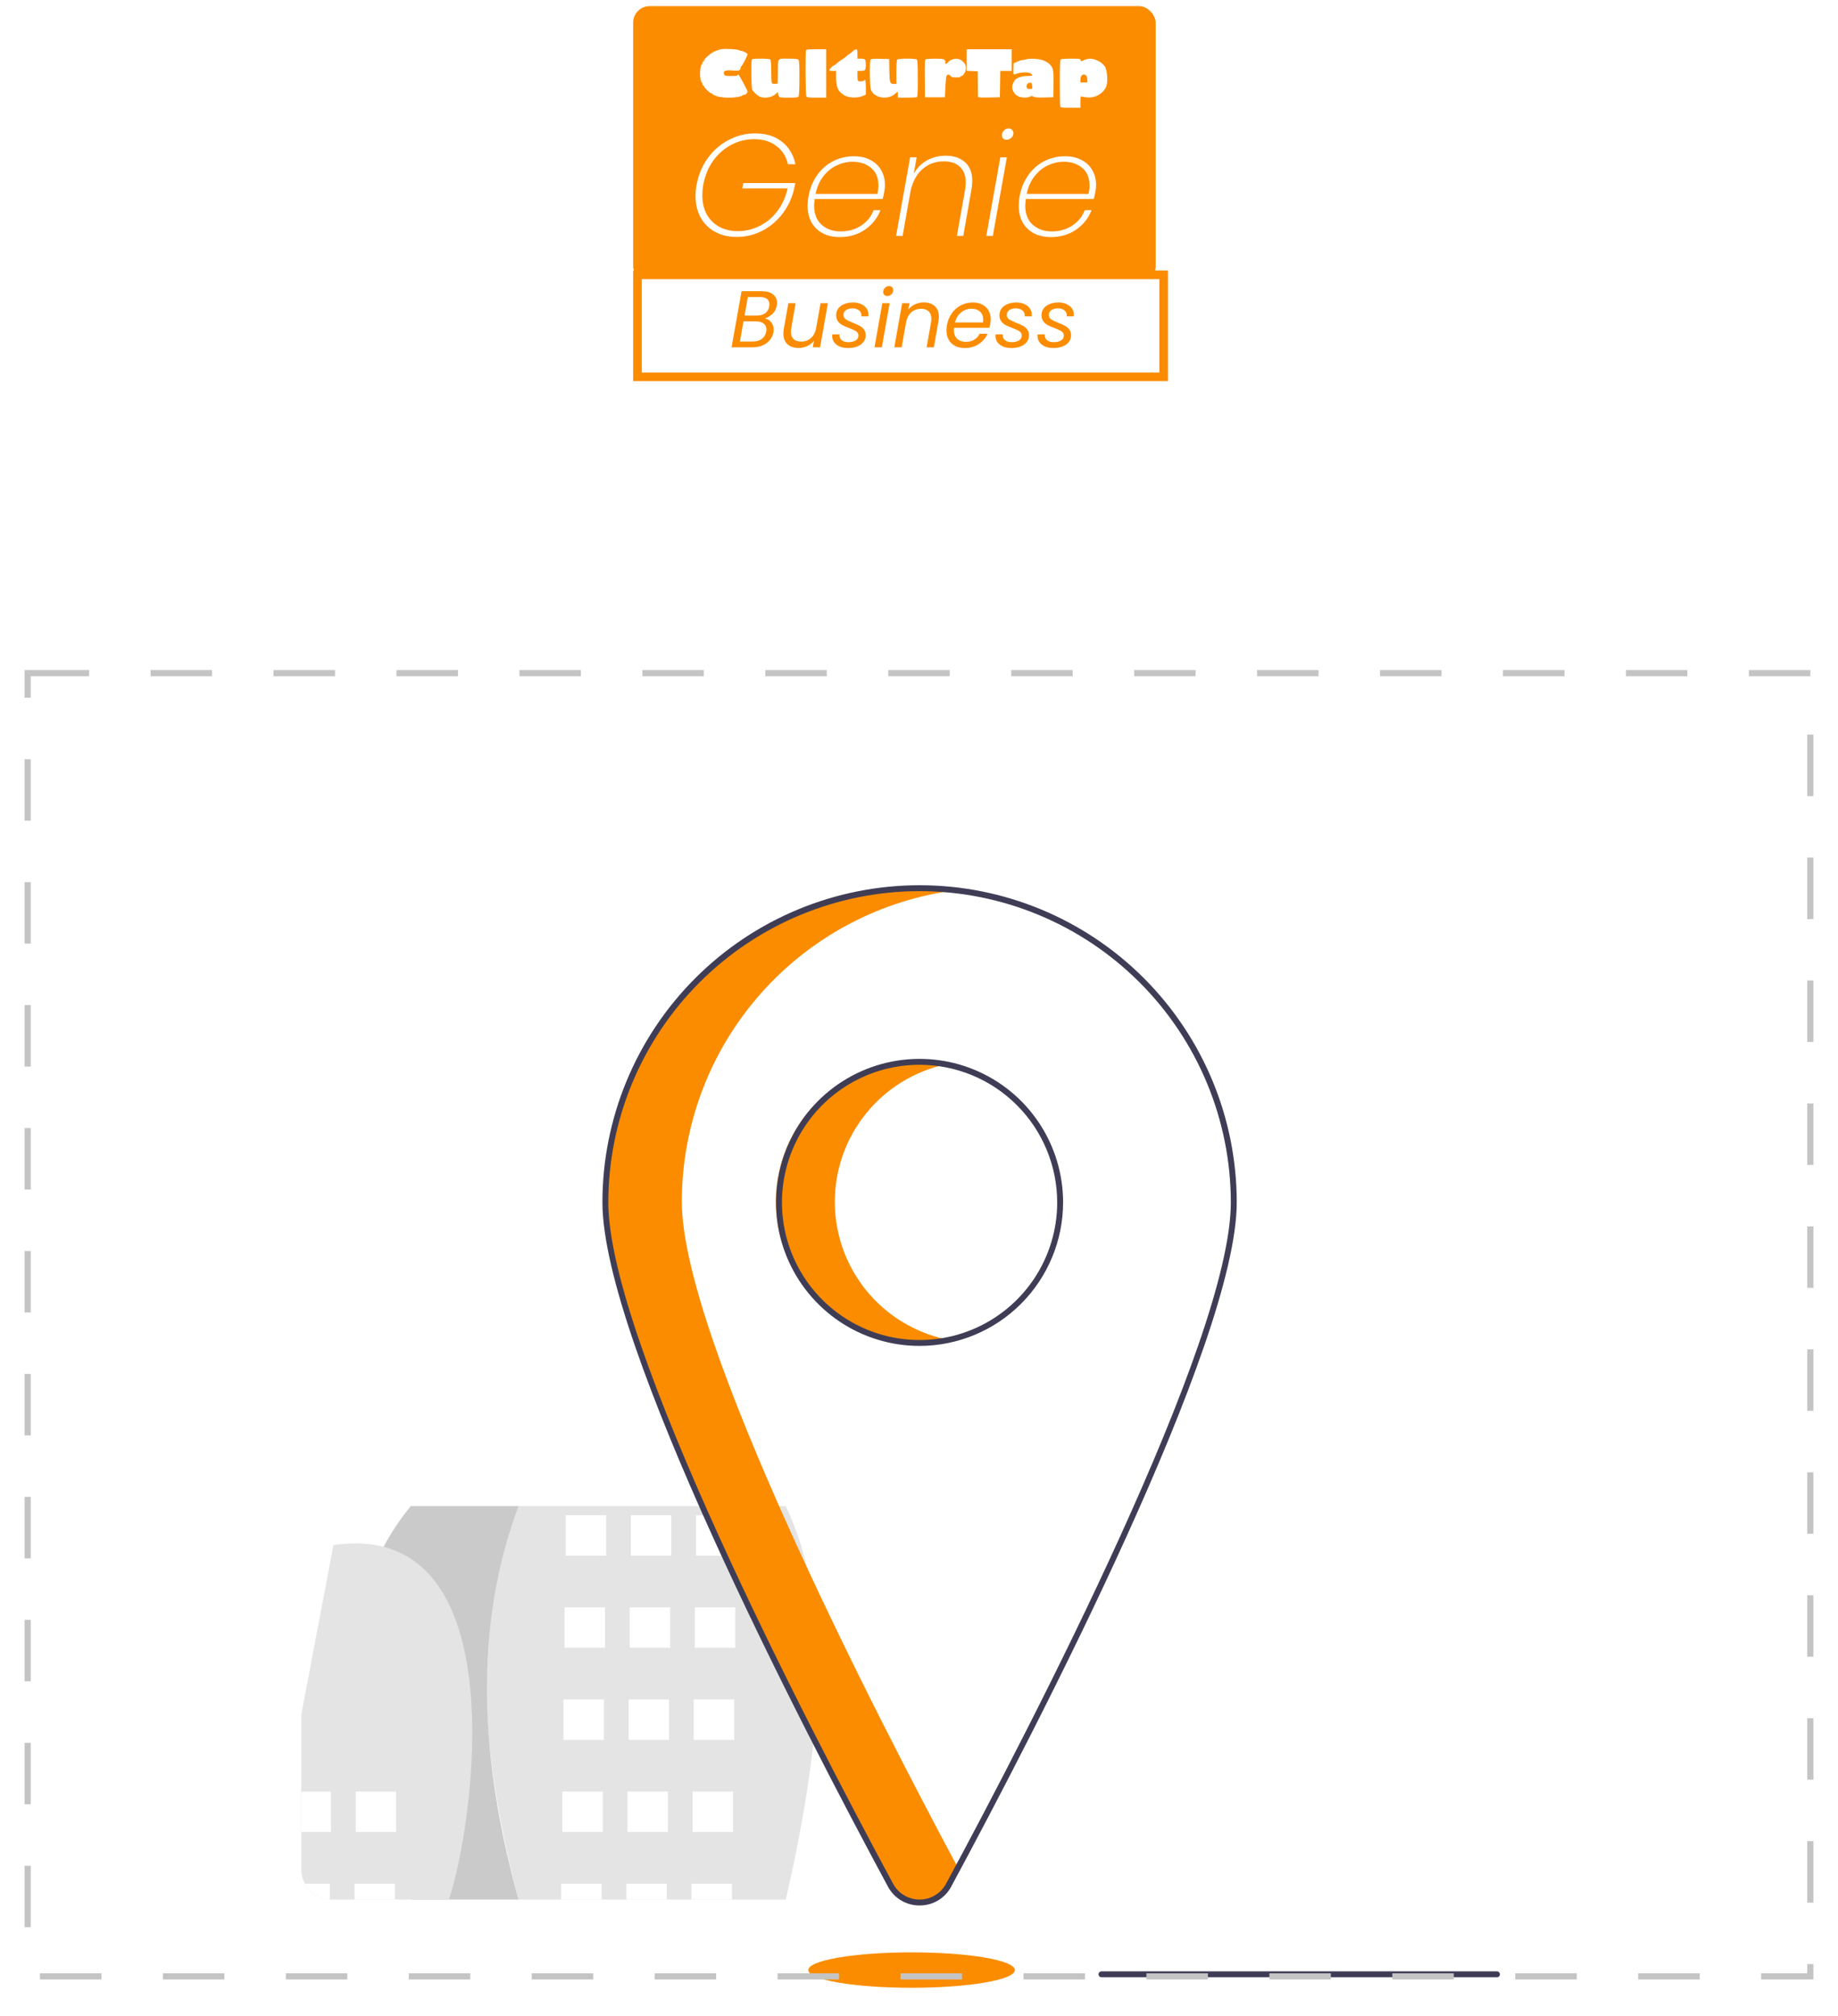 <svg width="299" height="328" viewBox="0 0 299 328" fill="none" xmlns="http://www.w3.org/2000/svg">
<g filter="url(#filter0_d_1419_2)">
<path d="M84.35 241C76.599 259.08 78.085 281.037 84.35 305H127.838C133.276 281.01 136.029 258.332 127.838 241H84.35Z" fill="#E4E4E4"/>
<path d="M66.811 241C52.647 258.431 56.598 280.853 66.811 305H84.351C78.025 282.188 76.991 260.613 84.351 241H66.811Z" fill="#CACACA"/>
<path d="M119.798 242.484H113.221V249.061H119.798V242.484Z" fill="white"/>
<path d="M109.201 242.484H102.623V249.061H109.201V242.484Z" fill="white"/>
<path d="M98.604 242.484H92.026V249.061H98.604V242.484Z" fill="white"/>
<path d="M119.616 257.466H113.038V264.044H119.616V257.466Z" fill="white"/>
<path d="M109.018 257.466H102.44V264.044H109.018V257.466Z" fill="white"/>
<path d="M98.421 257.466H91.843V264.044H98.421V257.466Z" fill="white"/>
<path d="M119.433 272.449H112.855V279.027H119.433V272.449Z" fill="white"/>
<path d="M108.836 272.449H102.258V279.027H108.836V272.449Z" fill="white"/>
<path d="M98.238 272.449H91.66V279.027H98.238V272.449Z" fill="white"/>
<path d="M119.25 287.432H112.672V294.009H119.25V287.432Z" fill="white"/>
<path d="M108.653 287.432H102.075V294.009H108.653V287.432Z" fill="white"/>
<path d="M98.055 287.432H91.478V294.009H98.055V287.432Z" fill="white"/>
<path d="M119.068 302.414H112.489V305H119.068V302.414Z" fill="white"/>
<path d="M108.47 302.414H101.893V305H108.47V302.414Z" fill="white"/>
<path d="M97.871 302.414H91.294V305H97.871V302.414Z" fill="white"/>
<path d="M49 274.994V300.044C49 301.166 49.381 302.256 50.08 303.133C50.78 304.011 51.757 304.625 52.851 304.875C53.115 304.936 53.384 304.974 53.655 304.989C53.753 304.998 53.856 305 53.956 305H73.023C77.026 293.277 84.386 242.966 54.242 247.334L49 274.994Z" fill="#E4E4E4"/>
<path d="M64.436 287.432H57.858V294.009H64.436V287.432Z" fill="white"/>
<path d="M53.838 287.432H49V294.009H53.838V287.432Z" fill="white"/>
<path d="M64.253 302.414H57.676V305H64.253V302.414Z" fill="white"/>
<path d="M49.603 302.414C49.94 303.03 50.404 303.568 50.964 303.992C51.524 304.416 52.167 304.717 52.851 304.876C53.115 304.936 53.384 304.974 53.655 304.989V302.414H49.603Z" fill="white"/>
<path d="M148.296 319.353C157.577 319.353 165.1 318.063 165.1 316.472C165.1 314.881 157.577 313.591 148.296 313.591C139.016 313.591 131.492 314.881 131.492 316.472C131.492 318.063 139.016 319.353 148.296 319.353Z" fill="#FB8C00"/>
<path d="M243.52 317.643H179.184C179.057 317.643 178.935 317.593 178.845 317.503C178.755 317.413 178.704 317.291 178.704 317.163C178.704 317.036 178.755 316.914 178.845 316.824C178.935 316.734 179.057 316.683 179.184 316.683H243.52C243.647 316.683 243.769 316.734 243.859 316.824C243.949 316.914 244 317.036 244 317.163C244 317.291 243.949 317.413 243.859 317.503C243.769 317.593 243.647 317.643 243.52 317.643Z" fill="#3F3D56"/>
<path d="M135.806 191.5C135.807 186.269 137.6 181.197 140.888 177.129C144.175 173.06 148.758 170.242 153.872 169.142C150.537 168.427 147.085 168.466 143.768 169.257C140.451 170.049 137.353 171.572 134.7 173.715C132.048 175.859 129.909 178.568 128.439 181.646C126.969 184.723 126.207 188.09 126.207 191.5C126.207 194.91 126.969 198.277 128.439 201.355C129.909 204.432 132.048 207.142 134.7 209.285C137.353 211.429 140.451 212.952 143.768 213.743C147.085 214.534 150.537 214.573 153.872 213.858C148.758 212.759 144.175 209.94 140.888 205.871C137.6 201.803 135.807 196.731 135.806 191.5Z" fill="#FB8C00"/>
<path d="M149.594 214.941C144.977 214.941 140.463 213.572 136.623 211.007C132.784 208.441 129.791 204.795 128.024 200.529C126.257 196.263 125.795 191.569 126.696 187.04C127.596 182.511 129.82 178.351 133.085 175.086C136.35 171.82 140.51 169.597 145.039 168.696C149.568 167.795 154.262 168.257 158.529 170.025C162.795 171.792 166.441 174.784 169.006 178.623C171.572 182.463 172.941 186.977 172.941 191.594C172.934 197.784 170.472 203.718 166.095 208.095C161.718 212.472 155.784 214.934 149.594 214.941ZM149.594 169.208C145.167 169.207 140.838 170.52 137.157 172.98C133.475 175.44 130.606 178.936 128.912 183.027C127.217 187.118 126.774 191.619 127.637 195.962C128.501 200.304 130.633 204.293 133.764 207.424C136.895 210.555 140.884 212.687 145.226 213.551C149.569 214.415 154.07 213.971 158.161 212.277C162.252 210.583 165.748 207.713 168.208 204.032C170.668 200.35 171.981 196.022 171.981 191.594C171.974 185.659 169.613 179.969 165.417 175.772C161.22 171.575 155.53 169.214 149.594 169.208V169.208Z" fill="#3F3D56"/>
<path d="M110.92 191.5C110.92 179.024 115.483 166.98 123.748 157.635C132.013 148.29 143.41 142.291 155.792 140.766C148.607 139.885 141.317 140.54 134.405 142.686C127.492 144.833 121.113 148.423 115.692 153.219C110.27 158.015 105.928 163.908 102.953 170.507C99.979 177.106 98.439 184.261 98.436 191.5C98.436 214.428 132.156 279.085 144.82 302.56C145.28 303.415 145.962 304.128 146.795 304.626C147.628 305.124 148.58 305.386 149.551 305.386C150.521 305.386 151.473 305.124 152.306 304.626C153.139 304.128 153.821 303.415 154.281 302.56C154.755 301.682 155.262 300.739 155.792 299.749C142.159 274.297 110.92 213.57 110.92 191.5Z" fill="#FB8C00"/>
<path d="M149.594 305.961C148.535 305.969 147.495 305.687 146.586 305.144C145.677 304.601 144.935 303.819 144.441 302.883C130.477 276.999 98 214.34 98 191.594C98 177.911 103.436 164.787 113.112 155.112C122.787 145.436 135.911 140 149.594 140C163.278 140 176.401 145.436 186.077 155.112C195.753 164.787 201.189 177.911 201.189 191.594C201.189 214.342 168.711 276.999 154.747 302.883C154.253 303.819 153.511 304.601 152.602 305.144C151.693 305.687 150.652 305.969 149.594 305.961ZM149.594 140.96C136.17 140.975 123.3 146.315 113.807 155.807C104.315 165.3 98.975 178.17 98.96 191.594C98.96 214.121 131.357 276.607 145.286 302.427C145.705 303.205 146.326 303.855 147.085 304.308C147.843 304.761 148.711 305 149.594 305C150.478 305 151.345 304.761 152.103 304.308C152.862 303.855 153.483 303.205 153.902 302.427C167.831 276.608 200.228 214.123 200.228 191.594C200.213 178.17 194.874 165.3 185.381 155.807C175.889 146.315 163.019 140.975 149.594 140.96Z" fill="#3F3D56"/>
<rect x="4.5" y="105.5" width="290" height="212" stroke="#C4C4C4" stroke-dasharray="10 10"/>
</g>
<rect x="102.5" y="0.5" width="86" height="46" rx="3.181" fill="#FB8C00" stroke="white"/>
<path d="M113.31 30.131C113.593 28.498 114.19 27.046 115.101 25.774C116.027 24.486 117.166 23.489 118.516 22.782C119.867 22.06 121.304 21.698 122.827 21.698C124.602 21.698 126.054 22.146 127.185 23.041C128.331 23.921 129.069 25.145 129.399 26.716H128.174C127.907 25.475 127.287 24.486 126.313 23.748C125.355 23.01 124.138 22.641 122.662 22.641C121.359 22.641 120.126 22.947 118.964 23.559C117.802 24.172 116.812 25.043 115.996 26.174C115.195 27.305 114.661 28.624 114.394 30.131C114.3 30.697 114.253 31.246 114.253 31.78C114.253 32.974 114.496 34.01 114.983 34.89C115.47 35.753 116.145 36.421 117.009 36.892C117.888 37.363 118.893 37.599 120.024 37.599C121.28 37.599 122.466 37.316 123.581 36.751C124.711 36.185 125.669 35.384 126.455 34.348C127.255 33.296 127.813 32.063 128.127 30.65H120.754L120.919 29.778H129.375L129.234 30.485C128.92 32.024 128.308 33.406 127.397 34.631C126.502 35.84 125.395 36.798 124.075 37.504C122.756 38.195 121.351 38.541 119.859 38.541C118.524 38.541 117.346 38.266 116.326 37.716C115.321 37.167 114.535 36.389 113.97 35.384C113.42 34.364 113.146 33.194 113.146 31.875C113.146 31.278 113.201 30.697 113.31 30.131ZM138.895 25.42C139.978 25.42 140.897 25.632 141.651 26.056C142.42 26.465 142.993 27.022 143.37 27.729C143.763 28.42 143.959 29.197 143.959 30.061C143.959 30.438 143.928 30.783 143.865 31.097C143.771 31.663 143.676 32.087 143.582 32.369H132.535C132.472 32.872 132.44 33.233 132.44 33.453C132.44 34.803 132.849 35.84 133.665 36.562C134.482 37.285 135.51 37.646 136.751 37.646C137.992 37.646 139.091 37.34 140.049 36.727C141.022 36.099 141.713 35.251 142.122 34.183H143.229C142.726 35.486 141.886 36.547 140.708 37.363C139.546 38.164 138.172 38.564 136.586 38.564C135.016 38.564 133.752 38.109 132.794 37.198C131.851 36.287 131.38 35.047 131.38 33.476C131.38 32.99 131.427 32.487 131.522 31.969C131.757 30.634 132.228 29.472 132.935 28.483C133.642 27.493 134.505 26.739 135.526 26.221C136.563 25.687 137.685 25.42 138.895 25.42ZM142.734 31.545C142.844 31.089 142.899 30.626 142.899 30.155C142.899 28.914 142.499 27.964 141.698 27.305C140.913 26.645 139.915 26.315 138.706 26.315C137.811 26.315 136.947 26.512 136.115 26.904C135.283 27.297 134.56 27.886 133.948 28.671C133.335 29.456 132.911 30.414 132.676 31.545H142.734ZM153.853 25.326C155.156 25.326 156.2 25.679 156.985 26.386C157.771 27.077 158.163 28.106 158.163 29.472C158.163 29.896 158.116 30.367 158.022 30.885L156.703 38.376H155.666L156.985 30.956C157.064 30.453 157.103 30.037 157.103 29.707C157.103 28.577 156.789 27.721 156.161 27.14C155.533 26.543 154.653 26.245 153.523 26.245C152.204 26.245 151.065 26.653 150.107 27.47C149.149 28.286 148.49 29.488 148.128 31.074L146.833 38.376H145.773L148.058 25.585H149.118L148.647 28.27C149.181 27.313 149.903 26.582 150.814 26.08C151.74 25.577 152.753 25.326 153.853 25.326ZM163.747 22.735C163.527 22.735 163.347 22.672 163.205 22.547C163.064 22.405 162.993 22.225 162.993 22.005C162.993 21.691 163.103 21.431 163.323 21.227C163.543 21.008 163.794 20.898 164.077 20.898C164.297 20.898 164.477 20.968 164.619 21.11C164.776 21.251 164.854 21.431 164.854 21.651C164.854 21.965 164.736 22.225 164.501 22.429C164.281 22.633 164.03 22.735 163.747 22.735ZM163.794 25.585L161.509 38.376H160.449L162.734 25.585H163.794ZM173.239 25.42C174.323 25.42 175.241 25.632 175.995 26.056C176.765 26.465 177.338 27.022 177.715 27.729C178.107 28.42 178.304 29.197 178.304 30.061C178.304 30.438 178.272 30.783 178.209 31.097C178.115 31.663 178.021 32.087 177.927 32.369H166.879C166.816 32.872 166.785 33.233 166.785 33.453C166.785 34.803 167.193 35.84 168.01 36.562C168.826 37.285 169.855 37.646 171.096 37.646C172.336 37.646 173.435 37.34 174.393 36.727C175.367 36.099 176.058 35.251 176.466 34.183H177.573C177.071 35.486 176.231 36.547 175.053 37.363C173.891 38.164 172.517 38.564 170.931 38.564C169.36 38.564 168.096 38.109 167.138 37.198C166.196 36.287 165.725 35.047 165.725 33.476C165.725 32.99 165.772 32.487 165.866 31.969C166.102 30.634 166.573 29.472 167.28 28.483C167.986 27.493 168.85 26.739 169.871 26.221C170.907 25.687 172.03 25.42 173.239 25.42ZM177.079 31.545C177.189 31.089 177.244 30.626 177.244 30.155C177.244 28.914 176.843 27.964 176.042 27.305C175.257 26.645 174.26 26.315 173.051 26.315C172.156 26.315 171.292 26.512 170.46 26.904C169.627 27.297 168.905 27.886 168.292 28.671C167.68 29.456 167.256 30.414 167.02 31.545H177.079Z" fill="white"/>
<path fill-rule="evenodd" clip-rule="evenodd" d="M117.565 7.978C117.079 8.022 116.869 8.09 116.037 8.474C115.527 8.709 114.522 9.618 114.522 9.845C114.522 9.937 114.466 10.013 114.398 10.013C114.329 10.013 114.273 10.119 114.273 10.248C114.273 10.377 114.223 10.483 114.162 10.483C114.037 10.483 113.888 11.243 113.875 11.951C113.864 12.575 114.031 13.419 114.165 13.419C114.225 13.419 114.273 13.524 114.273 13.653C114.273 13.783 114.329 13.888 114.398 13.888C114.466 13.888 114.522 13.955 114.522 14.036C114.522 14.24 115.504 15.18 115.716 15.18C115.811 15.18 115.888 15.229 115.888 15.289C115.888 15.349 116.202 15.509 116.585 15.645C117.665 16.026 120.288 15.947 120.788 15.516C120.853 15.461 120.983 15.415 121.077 15.415C121.303 15.415 121.602 15.123 121.602 14.902C121.602 14.659 120.225 12.127 120.093 12.127C120.035 12.127 119.987 12.18 119.987 12.244C119.987 12.313 119.557 12.362 118.945 12.362C117.854 12.362 117.751 12.311 117.751 11.774C117.751 11.483 118.315 11.377 119.317 11.478C120.145 11.562 120.484 11.431 120.484 11.029C120.484 10.933 120.526 10.837 120.577 10.816C120.725 10.753 121.602 9.071 121.602 8.849C121.602 8.652 120.842 8.252 120.467 8.252C120.367 8.252 120.232 8.205 120.167 8.148C120.029 8.027 118.287 7.913 117.565 7.978ZM131.118 8.202C130.984 8.533 131.033 15.414 131.171 15.658C131.288 15.864 131.444 15.885 132.848 15.885H134.396V11.951V8.017H132.795C131.449 8.017 131.181 8.046 131.118 8.202ZM138.791 8.288C138.646 8.429 138.371 8.651 138.179 8.78C137.987 8.909 137.714 9.122 137.572 9.253C137.431 9.384 137.119 9.605 136.878 9.745C136.638 9.884 136.307 10.134 136.143 10.299C135.978 10.465 135.797 10.6 135.74 10.6C135.58 10.6 134.893 11.254 134.893 11.406C134.893 11.486 135.116 11.54 135.452 11.54H136.011V12.646C136.011 13.826 136.27 14.669 136.75 15.052C136.879 15.155 137.086 15.319 137.212 15.417C137.868 15.929 139.461 16.021 140.39 15.6L140.855 15.388V14.234C140.855 13.591 140.8 13.048 140.731 13.008C140.663 12.968 140.607 12.985 140.607 13.046C140.607 13.184 140.041 13.293 139.725 13.215C139.522 13.165 139.489 13.043 139.489 12.348V11.54H140.023C140.317 11.54 140.624 11.476 140.706 11.399C140.79 11.32 140.855 10.942 140.855 10.541C140.855 10.141 140.79 9.763 140.706 9.684C140.624 9.607 140.317 9.543 140.023 9.543H139.489V8.78C139.489 8.129 139.457 8.018 139.272 8.024C139.152 8.028 138.936 8.147 138.791 8.288ZM157.252 9.773V11.529L158.152 11.564L159.053 11.598L159.075 13.536C159.087 14.602 159.101 15.568 159.106 15.682C159.114 15.874 159.262 15.889 160.885 15.858L162.655 15.826L162.689 13.683L162.723 11.54H163.652H164.581V9.778V8.017H160.916H157.252V9.773ZM122.298 9.729C122.147 10.103 122.216 14.35 122.378 14.616C122.622 15.017 123.245 15.577 123.626 15.738C124.407 16.068 125.635 15.84 126.229 15.256C126.553 14.937 126.571 14.933 126.571 15.175C126.571 15.316 126.629 15.533 126.699 15.658C126.815 15.863 126.972 15.885 128.31 15.885C129.648 15.885 129.804 15.863 129.92 15.658C129.998 15.519 130.049 14.344 130.049 12.655C130.049 10.405 130.015 9.847 129.871 9.711C129.737 9.584 129.329 9.543 128.197 9.543C126.414 9.543 126.582 9.312 126.539 11.833L126.509 13.595L126.087 13.633C125.833 13.656 125.623 13.609 125.561 13.515C125.503 13.43 125.456 12.565 125.455 11.592C125.453 10.377 125.406 9.781 125.304 9.684C125.206 9.591 124.68 9.543 123.764 9.543C122.611 9.543 122.361 9.575 122.298 9.729ZM141.614 9.705C141.446 9.896 141.485 13.929 141.661 14.524C142.078 15.937 144.437 16.363 145.625 15.24C145.797 15.078 145.967 14.945 146.005 14.945C146.042 14.945 146.072 15.157 146.072 15.415V15.885H147.491C148.271 15.885 148.997 15.853 149.106 15.813C149.278 15.751 149.302 15.373 149.302 12.784C149.302 10.639 149.261 9.786 149.153 9.684C148.947 9.49 146.179 9.49 145.973 9.684C145.869 9.782 145.824 10.407 145.824 11.739V13.653H145.443C144.767 13.653 144.716 13.507 144.678 11.463L144.644 9.602L143.203 9.569C142.07 9.543 141.73 9.572 141.614 9.705ZM150.573 9.641C150.451 9.715 150.423 10.423 150.449 12.781L150.482 15.826H152.097H153.712L153.79 14.241C153.833 13.369 153.909 12.536 153.96 12.391C154.073 12.064 154.405 12.05 154.643 12.362C154.787 12.55 154.965 12.597 155.54 12.597C155.936 12.597 156.258 12.544 156.258 12.479C156.258 12.415 156.321 12.362 156.399 12.362C156.633 12.362 156.993 11.886 157.077 11.466C157.24 10.642 156.97 10.114 156.167 9.69C155.582 9.381 154.645 9.616 154.166 10.192C153.908 10.502 153.774 10.462 153.774 10.076C153.774 9.615 153.548 9.543 152.103 9.545C151.348 9.546 150.66 9.589 150.573 9.641ZM166.879 9.661C166.742 9.716 166.49 9.766 166.32 9.771C166.149 9.776 165.757 9.9 165.45 10.045L164.891 10.309L164.855 11.218C164.835 11.718 164.863 12.126 164.917 12.125C164.971 12.124 165.239 12.047 165.512 11.954C166.254 11.701 167.472 11.721 167.729 11.989C167.842 12.107 167.934 12.24 167.934 12.283C167.934 12.326 167.576 12.362 167.137 12.362C166.213 12.362 165.347 12.662 165.058 13.082C164.953 13.235 164.799 13.555 164.717 13.793C164.501 14.415 164.9 15.277 165.567 15.632C166.116 15.924 167.082 15.965 167.556 15.717C167.813 15.582 167.901 15.583 168.13 15.725C168.334 15.852 168.76 15.884 169.875 15.859L171.35 15.826L171.384 13.717C171.423 11.334 171.334 10.945 170.603 10.312C170.371 10.112 169.869 9.856 169.488 9.745C168.762 9.534 167.306 9.487 166.879 9.661ZM172.555 9.684C172.446 9.788 172.406 10.796 172.406 13.491C172.406 15.508 172.44 17.241 172.482 17.343C172.545 17.499 172.813 17.529 174.158 17.529H175.76V16.577C175.76 15.715 175.78 15.633 175.977 15.713C176.097 15.762 176.53 15.825 176.94 15.854C178.201 15.941 179.443 15.229 179.93 14.138C180.277 13.364 180.137 11.306 179.702 10.776C179.298 10.284 179.098 10.126 178.528 9.853C177.75 9.481 177.058 9.455 176.362 9.774C175.862 10.002 175.858 10.002 175.795 9.774C175.736 9.561 175.616 9.543 174.218 9.543C173.206 9.543 172.655 9.59 172.555 9.684ZM176.7 12.295C176.798 12.387 176.878 12.678 176.878 12.941V13.419H176.319H175.76V12.944C175.76 12.222 176.259 11.877 176.7 12.295ZM167.91 13.976C167.949 14.474 167.947 14.476 167.52 14.476C167.162 14.476 167.079 14.425 167.01 14.168C166.912 13.8 167.243 13.414 167.624 13.452C167.822 13.472 167.88 13.578 167.91 13.976Z" fill="white"/>
<rect x="103.702" y="44.702" width="85.597" height="16.597" fill="white" stroke="#FB8C00" stroke-width="1.403"/>
<path d="M126.371 49.69C126.275 50.231 126.048 50.681 125.69 51.039C125.341 51.388 124.913 51.641 124.407 51.798C124.835 51.868 125.184 52.078 125.455 52.427C125.725 52.767 125.861 53.173 125.861 53.645C125.861 53.785 125.848 53.92 125.821 54.051C125.743 54.514 125.551 54.933 125.245 55.308C124.948 55.675 124.555 55.967 124.066 56.186C123.577 56.395 123.027 56.5 122.416 56.5H119.011L120.635 47.371H123.909C124.73 47.371 125.35 47.546 125.769 47.895C126.197 48.245 126.411 48.699 126.411 49.258C126.411 49.397 126.398 49.541 126.371 49.69ZM125.14 49.834C125.158 49.755 125.167 49.646 125.167 49.506C125.167 49.131 125.036 48.838 124.774 48.629C124.512 48.419 124.132 48.315 123.634 48.315H121.657L121.12 51.34H123.123C123.674 51.34 124.128 51.209 124.486 50.947C124.843 50.676 125.062 50.305 125.14 49.834ZM124.643 53.933C124.669 53.811 124.682 53.697 124.682 53.593C124.682 53.191 124.534 52.872 124.237 52.636C123.94 52.401 123.534 52.283 123.019 52.283H120.949L120.373 55.557H122.482C123.067 55.557 123.551 55.413 123.935 55.125C124.32 54.837 124.555 54.439 124.643 53.933ZM134.678 49.323L133.408 56.5H132.216L132.4 55.452C132.112 55.819 131.745 56.103 131.3 56.303C130.854 56.504 130.391 56.605 129.911 56.605C129.16 56.605 128.558 56.404 128.104 56.002C127.659 55.592 127.436 55.007 127.436 54.247C127.436 54.055 127.458 53.815 127.501 53.527L128.248 49.323H129.427L128.719 53.37C128.685 53.553 128.667 53.745 128.667 53.946C128.667 54.479 128.811 54.885 129.099 55.164C129.396 55.435 129.806 55.57 130.33 55.57C130.959 55.57 131.492 55.374 131.928 54.981C132.373 54.588 132.657 54.016 132.779 53.265V53.304L133.487 49.323H134.678ZM137.948 56.618C137.197 56.618 136.582 56.439 136.101 56.081C135.621 55.723 135.381 55.243 135.381 54.64C135.381 54.527 135.385 54.444 135.394 54.391H136.56C136.525 54.767 136.634 55.072 136.887 55.308C137.149 55.544 137.525 55.662 138.014 55.662C138.503 55.662 138.895 55.57 139.192 55.387C139.498 55.195 139.651 54.928 139.651 54.588C139.651 54.3 139.528 54.073 139.284 53.907C139.039 53.741 138.664 53.562 138.158 53.37C137.712 53.204 137.346 53.047 137.058 52.898C136.769 52.75 136.525 52.545 136.324 52.283C136.123 52.012 136.023 51.672 136.023 51.261C136.023 50.86 136.136 50.502 136.363 50.187C136.599 49.873 136.922 49.633 137.333 49.467C137.752 49.292 138.227 49.205 138.76 49.205C139.494 49.205 140.096 49.389 140.567 49.755C141.039 50.122 141.275 50.602 141.275 51.196C141.275 51.309 141.27 51.397 141.262 51.458H140.122L140.135 51.301C140.135 50.951 140 50.676 139.729 50.475C139.467 50.266 139.118 50.161 138.682 50.161C138.254 50.161 137.9 50.257 137.621 50.449C137.35 50.641 137.215 50.899 137.215 51.222C137.215 51.528 137.341 51.768 137.594 51.942C137.848 52.117 138.241 52.309 138.773 52.519C139.218 52.693 139.576 52.855 139.847 53.003C140.118 53.143 140.349 53.339 140.541 53.593C140.733 53.846 140.829 54.164 140.829 54.549C140.829 54.968 140.703 55.334 140.45 55.649C140.205 55.963 139.865 56.203 139.428 56.369C138.991 56.535 138.498 56.618 137.948 56.618ZM144.345 48.157C144.153 48.157 143.992 48.096 143.861 47.974C143.739 47.843 143.677 47.681 143.677 47.489C143.677 47.227 143.773 47.005 143.966 46.822C144.158 46.629 144.38 46.533 144.633 46.533C144.834 46.533 144.996 46.594 145.118 46.717C145.24 46.839 145.301 47.001 145.301 47.201C145.301 47.463 145.205 47.69 145.013 47.882C144.821 48.066 144.599 48.157 144.345 48.157ZM144.725 49.323L143.455 56.5H142.263L143.533 49.323H144.725ZM150.279 49.192C151.022 49.192 151.615 49.393 152.061 49.794C152.506 50.187 152.729 50.764 152.729 51.523C152.729 51.803 152.707 52.051 152.663 52.27L151.917 56.5H150.738L151.458 52.44C151.493 52.257 151.511 52.065 151.511 51.864C151.511 51.331 151.362 50.925 151.065 50.646C150.777 50.366 150.371 50.227 149.847 50.227C149.219 50.227 148.682 50.423 148.236 50.816C147.8 51.209 147.516 51.781 147.385 52.532V52.505L146.678 56.5H145.486L146.756 49.323H147.948L147.765 50.358C148.062 49.982 148.433 49.694 148.878 49.493C149.323 49.292 149.79 49.192 150.279 49.192ZM158.251 49.205C158.853 49.205 159.373 49.323 159.809 49.559C160.255 49.786 160.591 50.109 160.818 50.528C161.053 50.938 161.171 51.41 161.171 51.942C161.171 52.126 161.149 52.348 161.106 52.61C161.071 52.837 161.014 53.073 160.936 53.318H155.199C155.182 53.492 155.173 53.619 155.173 53.697C155.173 54.3 155.352 54.771 155.71 55.112C156.077 55.444 156.553 55.609 157.138 55.609C157.653 55.609 158.102 55.492 158.486 55.256C158.879 55.011 159.176 54.688 159.377 54.287H160.661C160.346 54.976 159.862 55.54 159.207 55.976C158.561 56.404 157.81 56.618 156.954 56.618C156.055 56.618 155.33 56.36 154.78 55.845C154.239 55.321 153.968 54.61 153.968 53.71C153.968 53.457 153.994 53.187 154.047 52.898C154.178 52.156 154.444 51.506 154.846 50.947C155.247 50.388 155.741 49.96 156.326 49.663C156.919 49.358 157.561 49.205 158.251 49.205ZM159.901 52.453C159.927 52.279 159.94 52.117 159.94 51.968C159.94 51.41 159.761 50.977 159.403 50.672C159.054 50.366 158.596 50.214 158.028 50.214C157.417 50.214 156.862 50.414 156.365 50.816C155.867 51.209 155.531 51.755 155.356 52.453H159.901ZM164.513 56.618C163.762 56.618 163.146 56.439 162.666 56.081C162.186 55.723 161.946 55.243 161.946 54.64C161.946 54.527 161.95 54.444 161.959 54.391H163.124C163.089 54.767 163.198 55.072 163.452 55.308C163.714 55.544 164.089 55.662 164.578 55.662C165.067 55.662 165.46 55.57 165.757 55.387C166.062 55.195 166.215 54.928 166.215 54.588C166.215 54.3 166.093 54.073 165.848 53.907C165.604 53.741 165.228 53.562 164.722 53.37C164.277 53.204 163.91 53.047 163.622 52.898C163.334 52.75 163.089 52.545 162.889 52.283C162.688 52.012 162.587 51.672 162.587 51.261C162.587 50.86 162.701 50.502 162.928 50.187C163.164 49.873 163.487 49.633 163.897 49.467C164.316 49.292 164.792 49.205 165.325 49.205C166.058 49.205 166.66 49.389 167.132 49.755C167.603 50.122 167.839 50.602 167.839 51.196C167.839 51.309 167.835 51.397 167.826 51.458H166.687L166.7 51.301C166.7 50.951 166.564 50.676 166.294 50.475C166.032 50.266 165.683 50.161 165.246 50.161C164.818 50.161 164.465 50.257 164.185 50.449C163.914 50.641 163.779 50.899 163.779 51.222C163.779 51.528 163.906 51.768 164.159 51.942C164.412 52.117 164.805 52.309 165.338 52.519C165.783 52.693 166.141 52.855 166.412 53.003C166.682 53.143 166.914 53.339 167.106 53.593C167.298 53.846 167.394 54.164 167.394 54.549C167.394 54.968 167.267 55.334 167.014 55.649C166.77 55.963 166.429 56.203 165.992 56.369C165.556 56.535 165.063 56.618 164.513 56.618ZM171.355 56.618C170.604 56.618 169.989 56.439 169.508 56.081C169.028 55.723 168.788 55.243 168.788 54.64C168.788 54.527 168.792 54.444 168.801 54.391H169.967C169.932 54.767 170.041 55.072 170.294 55.308C170.556 55.544 170.932 55.662 171.421 55.662C171.91 55.662 172.302 55.57 172.599 55.387C172.905 55.195 173.058 54.928 173.058 54.588C173.058 54.3 172.935 54.073 172.691 53.907C172.446 53.741 172.071 53.562 171.565 53.37C171.119 53.204 170.753 53.047 170.465 52.898C170.176 52.75 169.932 52.545 169.731 52.283C169.53 52.012 169.43 51.672 169.43 51.261C169.43 50.86 169.543 50.502 169.77 50.187C170.006 49.873 170.329 49.633 170.74 49.467C171.159 49.292 171.634 49.205 172.167 49.205C172.901 49.205 173.503 49.389 173.974 49.755C174.446 50.122 174.682 50.602 174.682 51.196C174.682 51.309 174.677 51.397 174.669 51.458H173.529L173.542 51.301C173.542 50.951 173.407 50.676 173.136 50.475C172.874 50.266 172.525 50.161 172.089 50.161C171.661 50.161 171.307 50.257 171.028 50.449C170.757 50.641 170.622 50.899 170.622 51.222C170.622 51.528 170.748 51.768 171.001 51.942C171.255 52.117 171.648 52.309 172.18 52.519C172.625 52.693 172.983 52.855 173.254 53.003C173.525 53.143 173.756 53.339 173.948 53.593C174.14 53.846 174.236 54.164 174.236 54.549C174.236 54.968 174.11 55.334 173.857 55.649C173.612 55.963 173.272 56.203 172.835 56.369C172.398 56.535 171.905 56.618 171.355 56.618Z" fill="#FB8C00"/>
<defs>
<filter id="filter0_d_1419_2" x="0" y="105" width="299" height="222.353" filterUnits="userSpaceOnUse" color-interpolation-filters="sRGB">
<feFlood flood-opacity="0" result="BackgroundImageFix"/>
<feColorMatrix in="SourceAlpha" type="matrix" values="0 0 0 0 0 0 0 0 0 0 0 0 0 0 0 0 0 0 127 0" result="hardAlpha"/>
<feOffset dy="4"/>
<feGaussianBlur stdDeviation="2"/>
<feComposite in2="hardAlpha" operator="out"/>
<feColorMatrix type="matrix" values="0 0 0 0 0 0 0 0 0 0 0 0 0 0 0 0 0 0 0.25 0"/>
<feBlend mode="normal" in2="BackgroundImageFix" result="effect1_dropShadow_1419_2"/>
<feBlend mode="normal" in="SourceGraphic" in2="effect1_dropShadow_1419_2" result="shape"/>
</filter>
</defs>
</svg>
